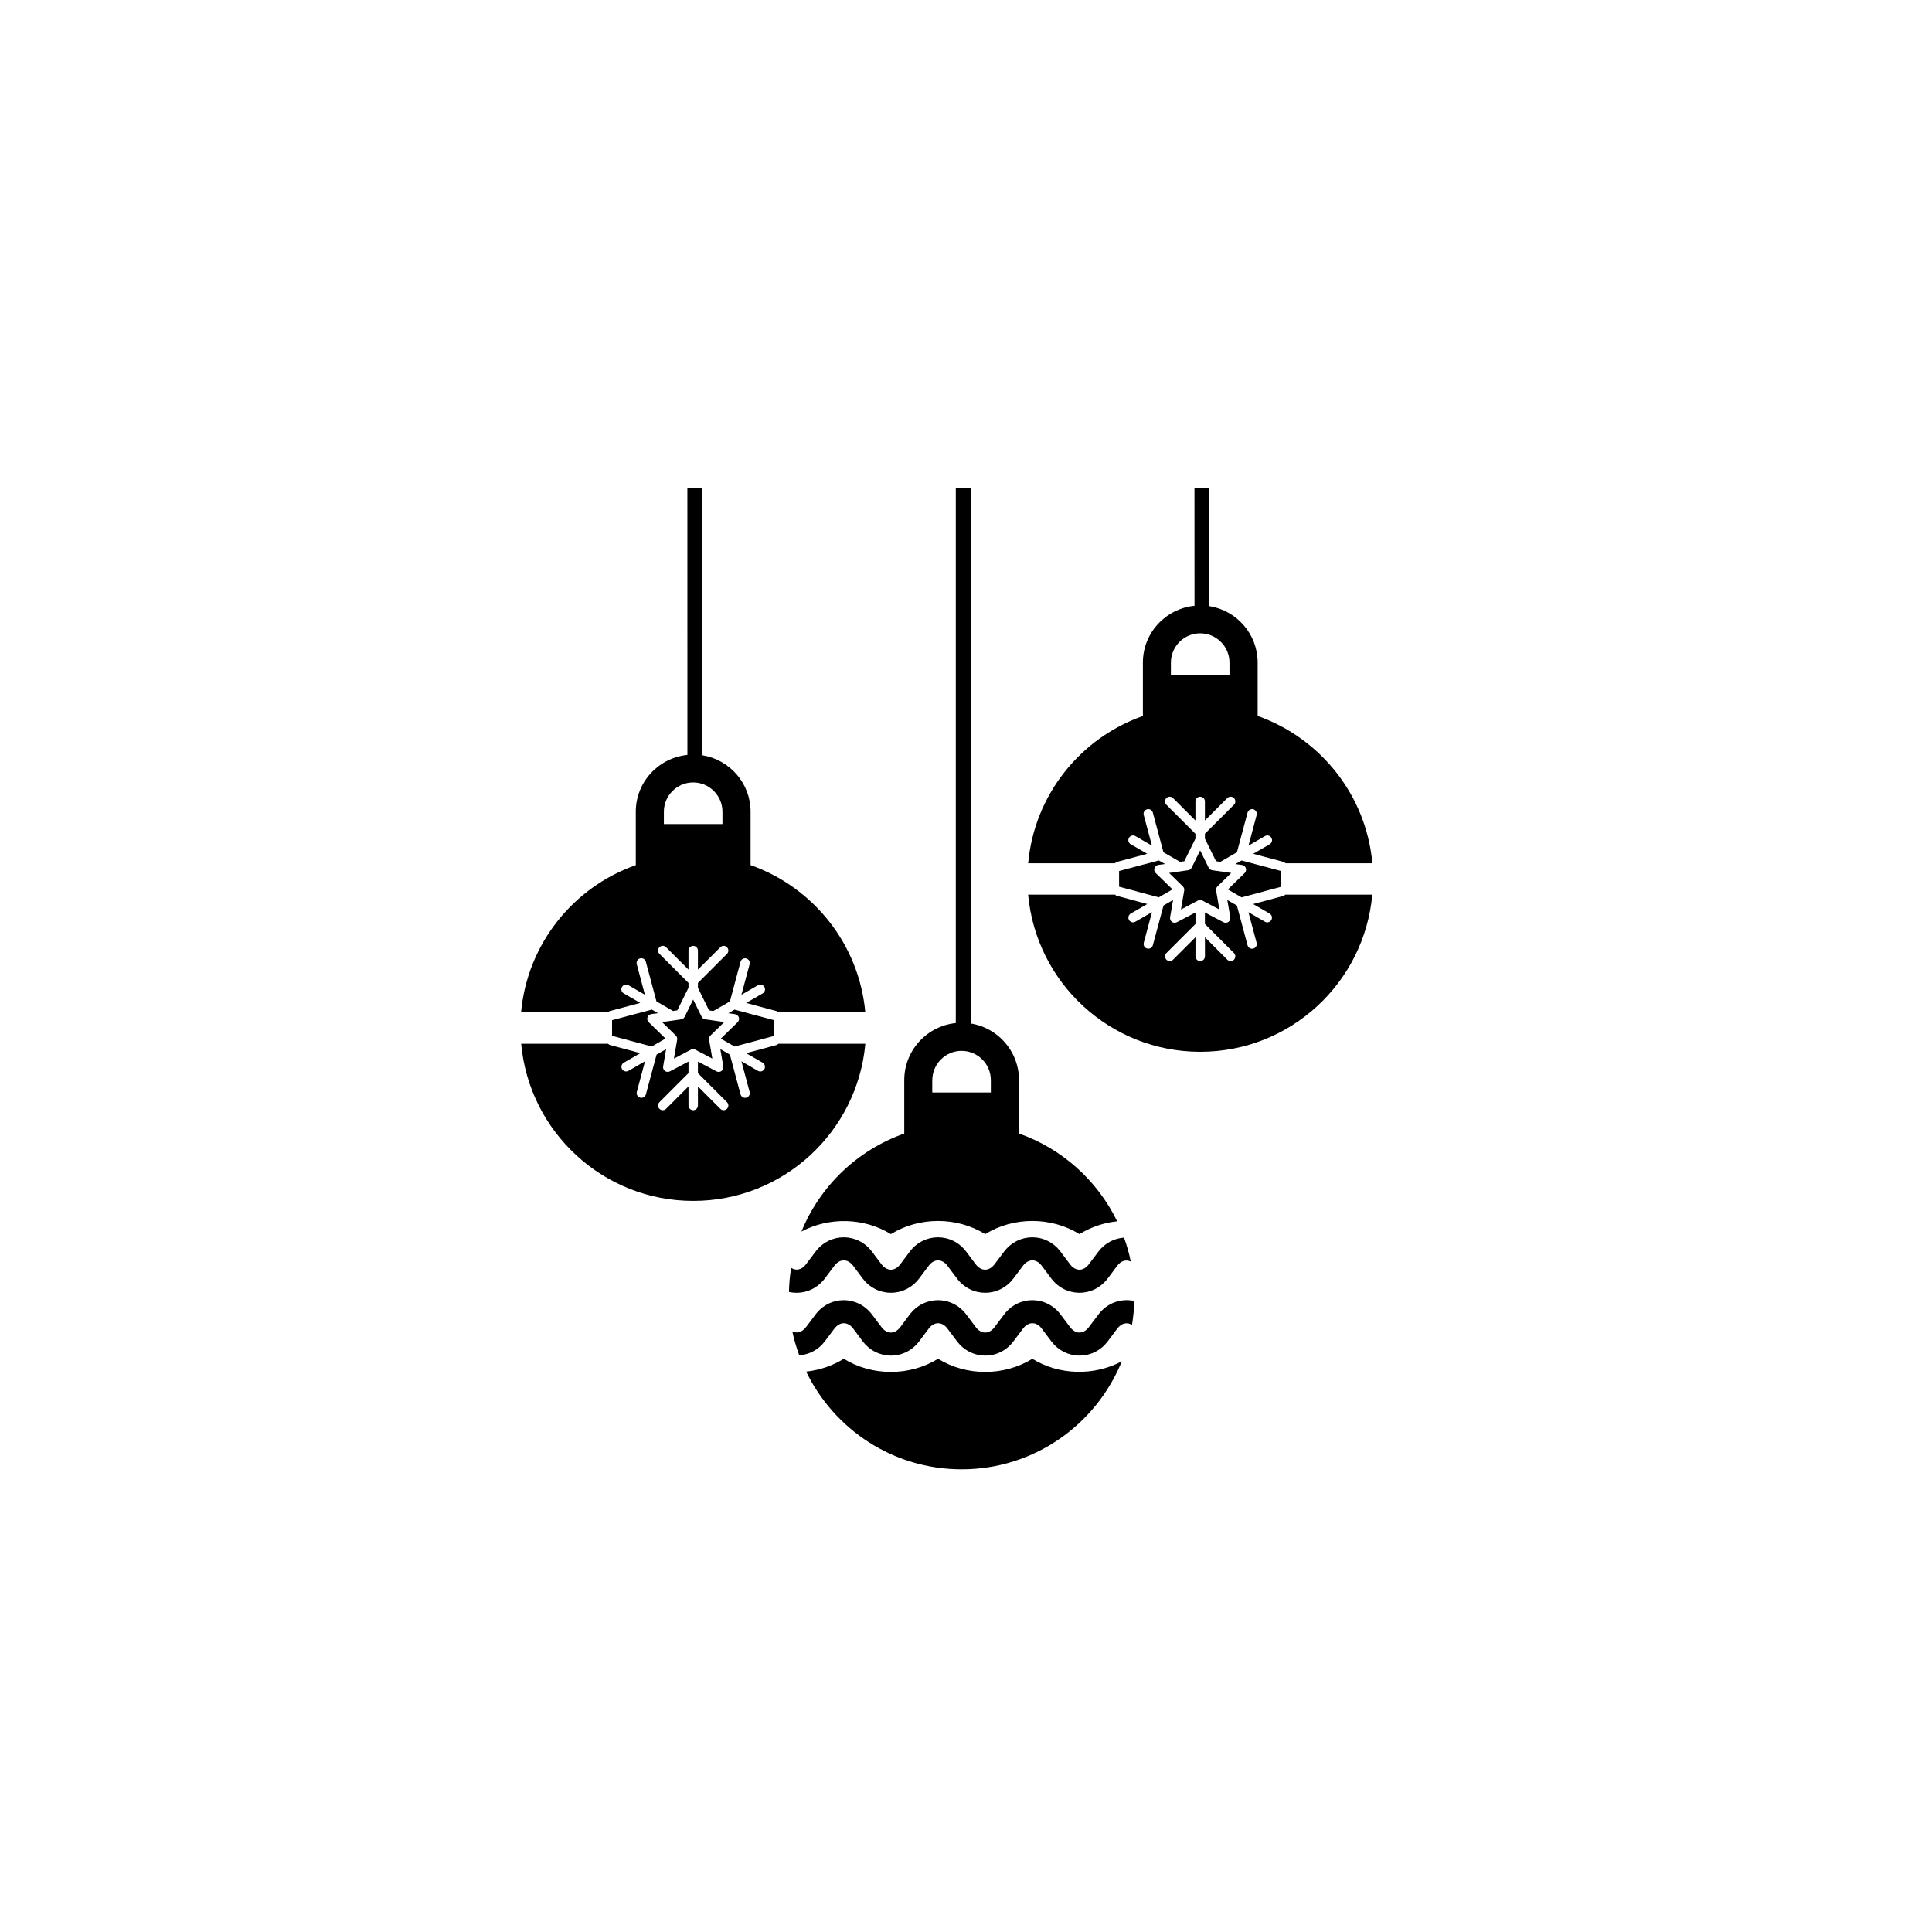 <?xml version="1.0" encoding="utf-8"?>
<!-- Generator: Adobe Illustrator 16.0.0, SVG Export Plug-In . SVG Version: 6.00 Build 0)  -->
<!DOCTYPE svg PUBLIC "-//W3C//DTD SVG 1.1//EN" "http://www.w3.org/Graphics/SVG/1.1/DTD/svg11.dtd">
<svg version="1.1" id="Layer_1" xmlns="http://www.w3.org/2000/svg" xmlns:xlink="http://www.w3.org/1999/xlink" x="0px" y="0px"
	 width="50px" height="50px" viewBox="0 0 50 50" enable-background="new 0 0 50 50" xml:space="preserve">
<g>
	<g>
		<path d="M15.777,26.167l0.792-0.212l-0.427-0.247c-0.059-0.033-0.079-0.108-0.045-0.166c0.033-0.059,0.108-0.079,0.167-0.045
			l0.426,0.247l-0.211-0.792c-0.018-0.064,0.021-0.132,0.086-0.149c0.066-0.018,0.132,0.021,0.149,0.086l0.275,1.027l0.43,0.248
			l0.11-0.017l0.289-0.584v-0.125l-0.752-0.752c-0.047-0.048-0.047-0.126,0-0.172c0.048-0.049,0.125-0.049,0.172,0l0.58,0.579V24.6
			c0-0.066,0.054-0.121,0.122-0.121s0.122,0.055,0.122,0.121v0.493l0.58-0.578c0.048-0.049,0.125-0.049,0.172,0
			c0.047,0.046,0.047,0.124,0,0.172l-0.752,0.751v0.126l0.288,0.584l0.11,0.017l0.43-0.248l0.275-1.027
			c0.017-0.064,0.083-0.104,0.149-0.086c0.064,0.018,0.104,0.085,0.086,0.149l-0.212,0.792l0.427-0.247
			c0.059-0.034,0.133-0.014,0.167,0.045c0.034,0.058,0.014,0.133-0.044,0.166l-0.427,0.247l0.792,0.212
			c0.018,0.005,0.028,0.021,0.041,0.032h2.25c-0.16-1.771-1.352-3.24-2.969-3.811v-1.382c0-0.738-0.542-1.347-1.249-1.461
			l-0.001-6.92h-0.386l0.001,6.911c-0.749,0.076-1.336,0.702-1.336,1.47v1.383c-1.617,0.569-2.809,2.039-2.969,3.81h2.25
			C15.749,26.188,15.758,26.172,15.777,26.167z M17.181,21.007c0-0.417,0.34-0.758,0.758-0.758c0.418,0,0.758,0.341,0.758,0.758
			v0.32h-1.516V21.007z"/>
		<path d="M18.743,26.451l-0.492-0.071c-0.04-0.005-0.074-0.029-0.092-0.066l-0.22-0.446l-0.22,0.446
			c-0.018,0.037-0.053,0.062-0.092,0.066l-0.493,0.071l0.356,0.348c0.029,0.029,0.042,0.068,0.035,0.108l-0.084,0.49l0.44-0.232
			c0.018-0.008,0.037-0.013,0.057-0.013c0.02,0,0.039,0.005,0.057,0.013l0.44,0.232l-0.084-0.49
			c-0.006-0.04,0.007-0.079,0.035-0.108L18.743,26.451z"/>
		<path d="M20.038,26.808v-0.405l-1.028-0.274l-0.161,0.093l0.173,0.024c0.046,0.008,0.084,0.039,0.099,0.084
			c0.014,0.043,0.002,0.093-0.031,0.125l-0.435,0.424l0.355,0.205L20.038,26.808z"/>
		<path d="M17.029,26.221l-0.161-0.093l-1.028,0.274v0.405l1.026,0.276l0.356-0.206l-0.435-0.424
			c-0.033-0.032-0.045-0.082-0.03-0.125c0.014-0.045,0.052-0.076,0.098-0.084L17.029,26.221z"/>
		<path d="M20.102,27.043l-0.792,0.213l0.427,0.246c0.058,0.035,0.078,0.109,0.044,0.168c-0.023,0.038-0.063,0.06-0.105,0.06
			c-0.021,0-0.042-0.005-0.061-0.017l-0.427-0.247l0.212,0.792c0.018,0.066-0.021,0.133-0.086,0.15
			c-0.011,0.003-0.021,0.004-0.031,0.004c-0.054,0-0.103-0.035-0.118-0.091l-0.275-1.027l-0.248-0.143l0.077,0.449
			c0.007,0.045-0.011,0.091-0.049,0.119c-0.021,0.015-0.046,0.022-0.071,0.022c-0.02,0-0.039-0.005-0.057-0.015l-0.48-0.253v0.299
			l0.752,0.752c0.047,0.047,0.047,0.124,0,0.172c-0.024,0.023-0.055,0.036-0.086,0.036c-0.032,0-0.063-0.013-0.086-0.036l-0.58-0.58
			v0.494c0,0.066-0.054,0.122-0.122,0.122s-0.122-0.056-0.122-0.122v-0.494l-0.58,0.58c-0.047,0.047-0.125,0.047-0.172,0
			c-0.047-0.048-0.047-0.125,0-0.172l0.752-0.753v-0.298l-0.48,0.253c-0.042,0.022-0.091,0.019-0.128-0.008
			c-0.038-0.028-0.056-0.074-0.048-0.119l0.077-0.448l-0.247,0.142l-0.276,1.027c-0.015,0.056-0.063,0.091-0.118,0.091
			c-0.01,0-0.021-0.001-0.031-0.004c-0.065-0.018-0.104-0.084-0.086-0.15l0.212-0.792l-0.427,0.247
			c-0.02,0.012-0.041,0.017-0.062,0.017c-0.042,0-0.083-0.021-0.105-0.06c-0.034-0.059-0.014-0.133,0.045-0.167l0.427-0.247
			l-0.792-0.213c-0.018-0.004-0.027-0.02-0.041-0.03h-2.25c0.206,2.28,2.121,4.067,4.453,4.067c2.334,0,4.248-1.787,4.454-4.067
			h-2.25C20.129,27.023,20.119,27.039,20.102,27.043z"/>
	</g>
	<g>
		<g>
			<path d="M26.717,35.165c-0.733,0.454-1.707,0.454-2.44,0c-0.733,0.454-1.707,0.454-2.44,0c-0.296,0.184-0.628,0.294-0.974,0.332
				c0.725,1.496,2.252,2.529,4.024,2.529c1.876,0,3.48-1.156,4.145-2.795C28.315,35.613,27.409,35.594,26.717,35.165z"/>
			<path d="M23.056,31.939c0.733-0.454,1.707-0.454,2.441,0c0.733-0.454,1.707-0.454,2.44,0c0.297-0.184,0.629-0.295,0.975-0.332
				c-0.512-1.055-1.423-1.878-2.54-2.271v-1.382c0-0.819-0.665-1.485-1.485-1.485s-1.485,0.666-1.485,1.485v1.382
				c-1.209,0.426-2.18,1.356-2.661,2.537C21.458,31.49,22.363,31.511,23.056,31.939z M24.128,27.954
				c0-0.418,0.341-0.758,0.758-0.758s0.757,0.34,0.757,0.758v0.32h-1.516V27.954z"/>
			<path d="M21.348,33.085l0.244-0.325c0.142-0.189,0.347-0.189,0.489-0.001l0.243,0.326c0.373,0.496,1.092,0.496,1.465,0
				l0.244-0.325c0.141-0.189,0.346-0.189,0.488-0.001l0.244,0.326c0.372,0.496,1.092,0.496,1.464,0l0.244-0.325
				c0.141-0.189,0.347-0.189,0.488-0.001l0.244,0.326c0.373,0.496,1.092,0.496,1.464,0l0.244-0.325
				c0.101-0.136,0.233-0.17,0.352-0.111c-0.043-0.214-0.102-0.42-0.175-0.62c-0.25,0.019-0.494,0.137-0.666,0.366l-0.244,0.324
				c-0.142,0.188-0.347,0.188-0.488,0l-0.244-0.325c-0.373-0.497-1.092-0.497-1.465,0.001l-0.244,0.324
				c-0.141,0.188-0.347,0.188-0.488,0l-0.244-0.325c-0.373-0.497-1.092-0.497-1.465,0.001L23.3,32.719
				c-0.141,0.188-0.346,0.188-0.488,0l-0.244-0.325c-0.373-0.497-1.092-0.497-1.464,0.001l-0.244,0.324
				c-0.11,0.146-0.258,0.176-0.385,0.094c-0.034,0.203-0.052,0.411-0.057,0.622C20.751,33.51,21.117,33.393,21.348,33.085z"/>
			<path d="M28.425,34.021l-0.244,0.324c-0.142,0.189-0.347,0.189-0.488,0l-0.244-0.324c-0.373-0.497-1.092-0.497-1.465,0
				l-0.244,0.324c-0.141,0.189-0.347,0.189-0.488,0l-0.244-0.324c-0.373-0.497-1.092-0.497-1.465,0L23.3,34.345
				c-0.141,0.189-0.346,0.189-0.488,0l-0.244-0.324c-0.373-0.497-1.092-0.497-1.464,0l-0.244,0.324
				c-0.102,0.136-0.236,0.171-0.355,0.111c0.043,0.213,0.107,0.419,0.18,0.62c0.25-0.02,0.493-0.137,0.664-0.365l0.244-0.325
				c0.142-0.188,0.347-0.188,0.489,0l0.243,0.325c0.373,0.496,1.092,0.497,1.465,0l0.244-0.325c0.141-0.188,0.346-0.188,0.488,0
				l0.244,0.325c0.372,0.496,1.092,0.497,1.464,0l0.244-0.325c0.141-0.188,0.347-0.188,0.488,0l0.244,0.325
				c0.373,0.496,1.092,0.497,1.464,0l0.244-0.325c0.109-0.146,0.255-0.176,0.382-0.097c0.033-0.202,0.054-0.408,0.06-0.619
				C29.021,33.595,28.657,33.712,28.425,34.021z"/>
		</g>
		<g>
			<rect x="24.736" y="12.626" width="0.386" height="14.197"/>
		</g>
	</g>
	<g>
		<path d="M28.898,22.308l0.792-0.212l-0.427-0.247c-0.059-0.033-0.079-0.108-0.045-0.166c0.034-0.059,0.108-0.079,0.167-0.045
			l0.427,0.247L29.6,21.093c-0.018-0.064,0.021-0.132,0.086-0.149c0.067-0.017,0.132,0.021,0.149,0.086l0.275,1.027l0.43,0.248
			l0.109-0.017l0.289-0.584v-0.125l-0.752-0.752c-0.048-0.048-0.048-0.125,0-0.172c0.048-0.049,0.125-0.049,0.172,0l0.58,0.579
			V20.74c0-0.066,0.054-0.121,0.122-0.121c0.068,0,0.123,0.055,0.123,0.121v0.494l0.579-0.579c0.048-0.049,0.125-0.049,0.173,0
			c0.047,0.047,0.047,0.124,0,0.172l-0.752,0.751v0.126l0.288,0.584l0.111,0.017l0.43-0.248l0.275-1.027
			c0.018-0.064,0.083-0.103,0.149-0.086c0.064,0.018,0.104,0.085,0.086,0.149l-0.211,0.792l0.426-0.247
			c0.059-0.034,0.133-0.014,0.167,0.045c0.034,0.058,0.014,0.133-0.044,0.166l-0.427,0.247l0.792,0.212
			c0.019,0.005,0.028,0.021,0.042,0.033h2.25c-0.16-1.771-1.352-3.241-2.969-3.812v-1.382c0-0.738-0.542-1.347-1.249-1.461l0-3.061
			h-0.386l0.001,3.052c-0.749,0.076-1.336,0.702-1.336,1.47v1.383c-1.617,0.569-2.809,2.04-2.969,3.811h2.25
			C28.871,22.329,28.88,22.312,28.898,22.308z M30.303,17.147c0-0.417,0.34-0.757,0.758-0.757c0.417,0,0.758,0.34,0.758,0.757v0.32
			h-1.516V17.147z"/>
		<path d="M31.865,22.592l-0.493-0.071c-0.04-0.005-0.074-0.029-0.092-0.066l-0.22-0.446l-0.22,0.446
			c-0.018,0.037-0.053,0.062-0.092,0.066l-0.492,0.071l0.356,0.348c0.029,0.029,0.042,0.068,0.035,0.108l-0.084,0.49l0.44-0.232
			c0.018-0.008,0.038-0.013,0.057-0.013s0.039,0.005,0.057,0.013l0.44,0.232l-0.084-0.49c-0.007-0.04,0.007-0.079,0.035-0.108
			L31.865,22.592z"/>
		<path d="M33.16,22.949v-0.406l-1.028-0.274l-0.161,0.093l0.174,0.024c0.045,0.008,0.084,0.039,0.098,0.084
			c0.014,0.043,0.002,0.093-0.031,0.125l-0.435,0.424l0.355,0.205L33.16,22.949z"/>
		<path d="M30.151,22.361l-0.161-0.093l-1.028,0.274v0.406l1.027,0.275l0.355-0.206l-0.435-0.424
			c-0.034-0.032-0.046-0.082-0.031-0.125c0.014-0.045,0.052-0.076,0.098-0.084L30.151,22.361z"/>
		<path d="M33.223,23.184l-0.792,0.213l0.427,0.246c0.058,0.035,0.078,0.109,0.044,0.168c-0.023,0.038-0.063,0.061-0.105,0.061
			c-0.021,0-0.042-0.006-0.061-0.018l-0.427-0.247l0.212,0.793c0.018,0.065-0.021,0.132-0.086,0.149
			c-0.011,0.003-0.021,0.004-0.031,0.004c-0.054,0-0.103-0.035-0.118-0.091l-0.275-1.027l-0.248-0.142l0.077,0.448
			c0.008,0.045-0.011,0.091-0.049,0.119c-0.021,0.015-0.046,0.022-0.072,0.022c-0.019,0-0.039-0.005-0.057-0.015l-0.479-0.252v0.298
			l0.752,0.752c0.047,0.047,0.047,0.124,0,0.172c-0.024,0.023-0.056,0.036-0.086,0.036c-0.032,0-0.063-0.013-0.086-0.036
			l-0.579-0.58v0.494c0,0.066-0.055,0.122-0.123,0.122c-0.067,0-0.122-0.056-0.122-0.122v-0.494l-0.58,0.58
			c-0.047,0.047-0.124,0.047-0.172,0c-0.048-0.048-0.048-0.125,0-0.172l0.752-0.752v-0.298l-0.481,0.252
			c-0.041,0.022-0.091,0.019-0.128-0.008c-0.038-0.028-0.056-0.074-0.048-0.119l0.077-0.448l-0.247,0.142l-0.276,1.027
			c-0.015,0.056-0.063,0.091-0.118,0.091c-0.01,0-0.021-0.001-0.031-0.004c-0.065-0.018-0.104-0.084-0.086-0.149l0.212-0.793
			l-0.427,0.247c-0.02,0.012-0.041,0.018-0.062,0.018c-0.042,0-0.083-0.022-0.105-0.061c-0.034-0.059-0.014-0.133,0.045-0.167
			l0.427-0.247l-0.792-0.213c-0.018-0.004-0.027-0.02-0.041-0.03h-2.25c0.206,2.28,2.121,4.067,4.454,4.067
			c2.333,0,4.248-1.787,4.453-4.067h-2.25C33.25,23.164,33.241,23.18,33.223,23.184z"/>
	</g>
</g>
</svg>
